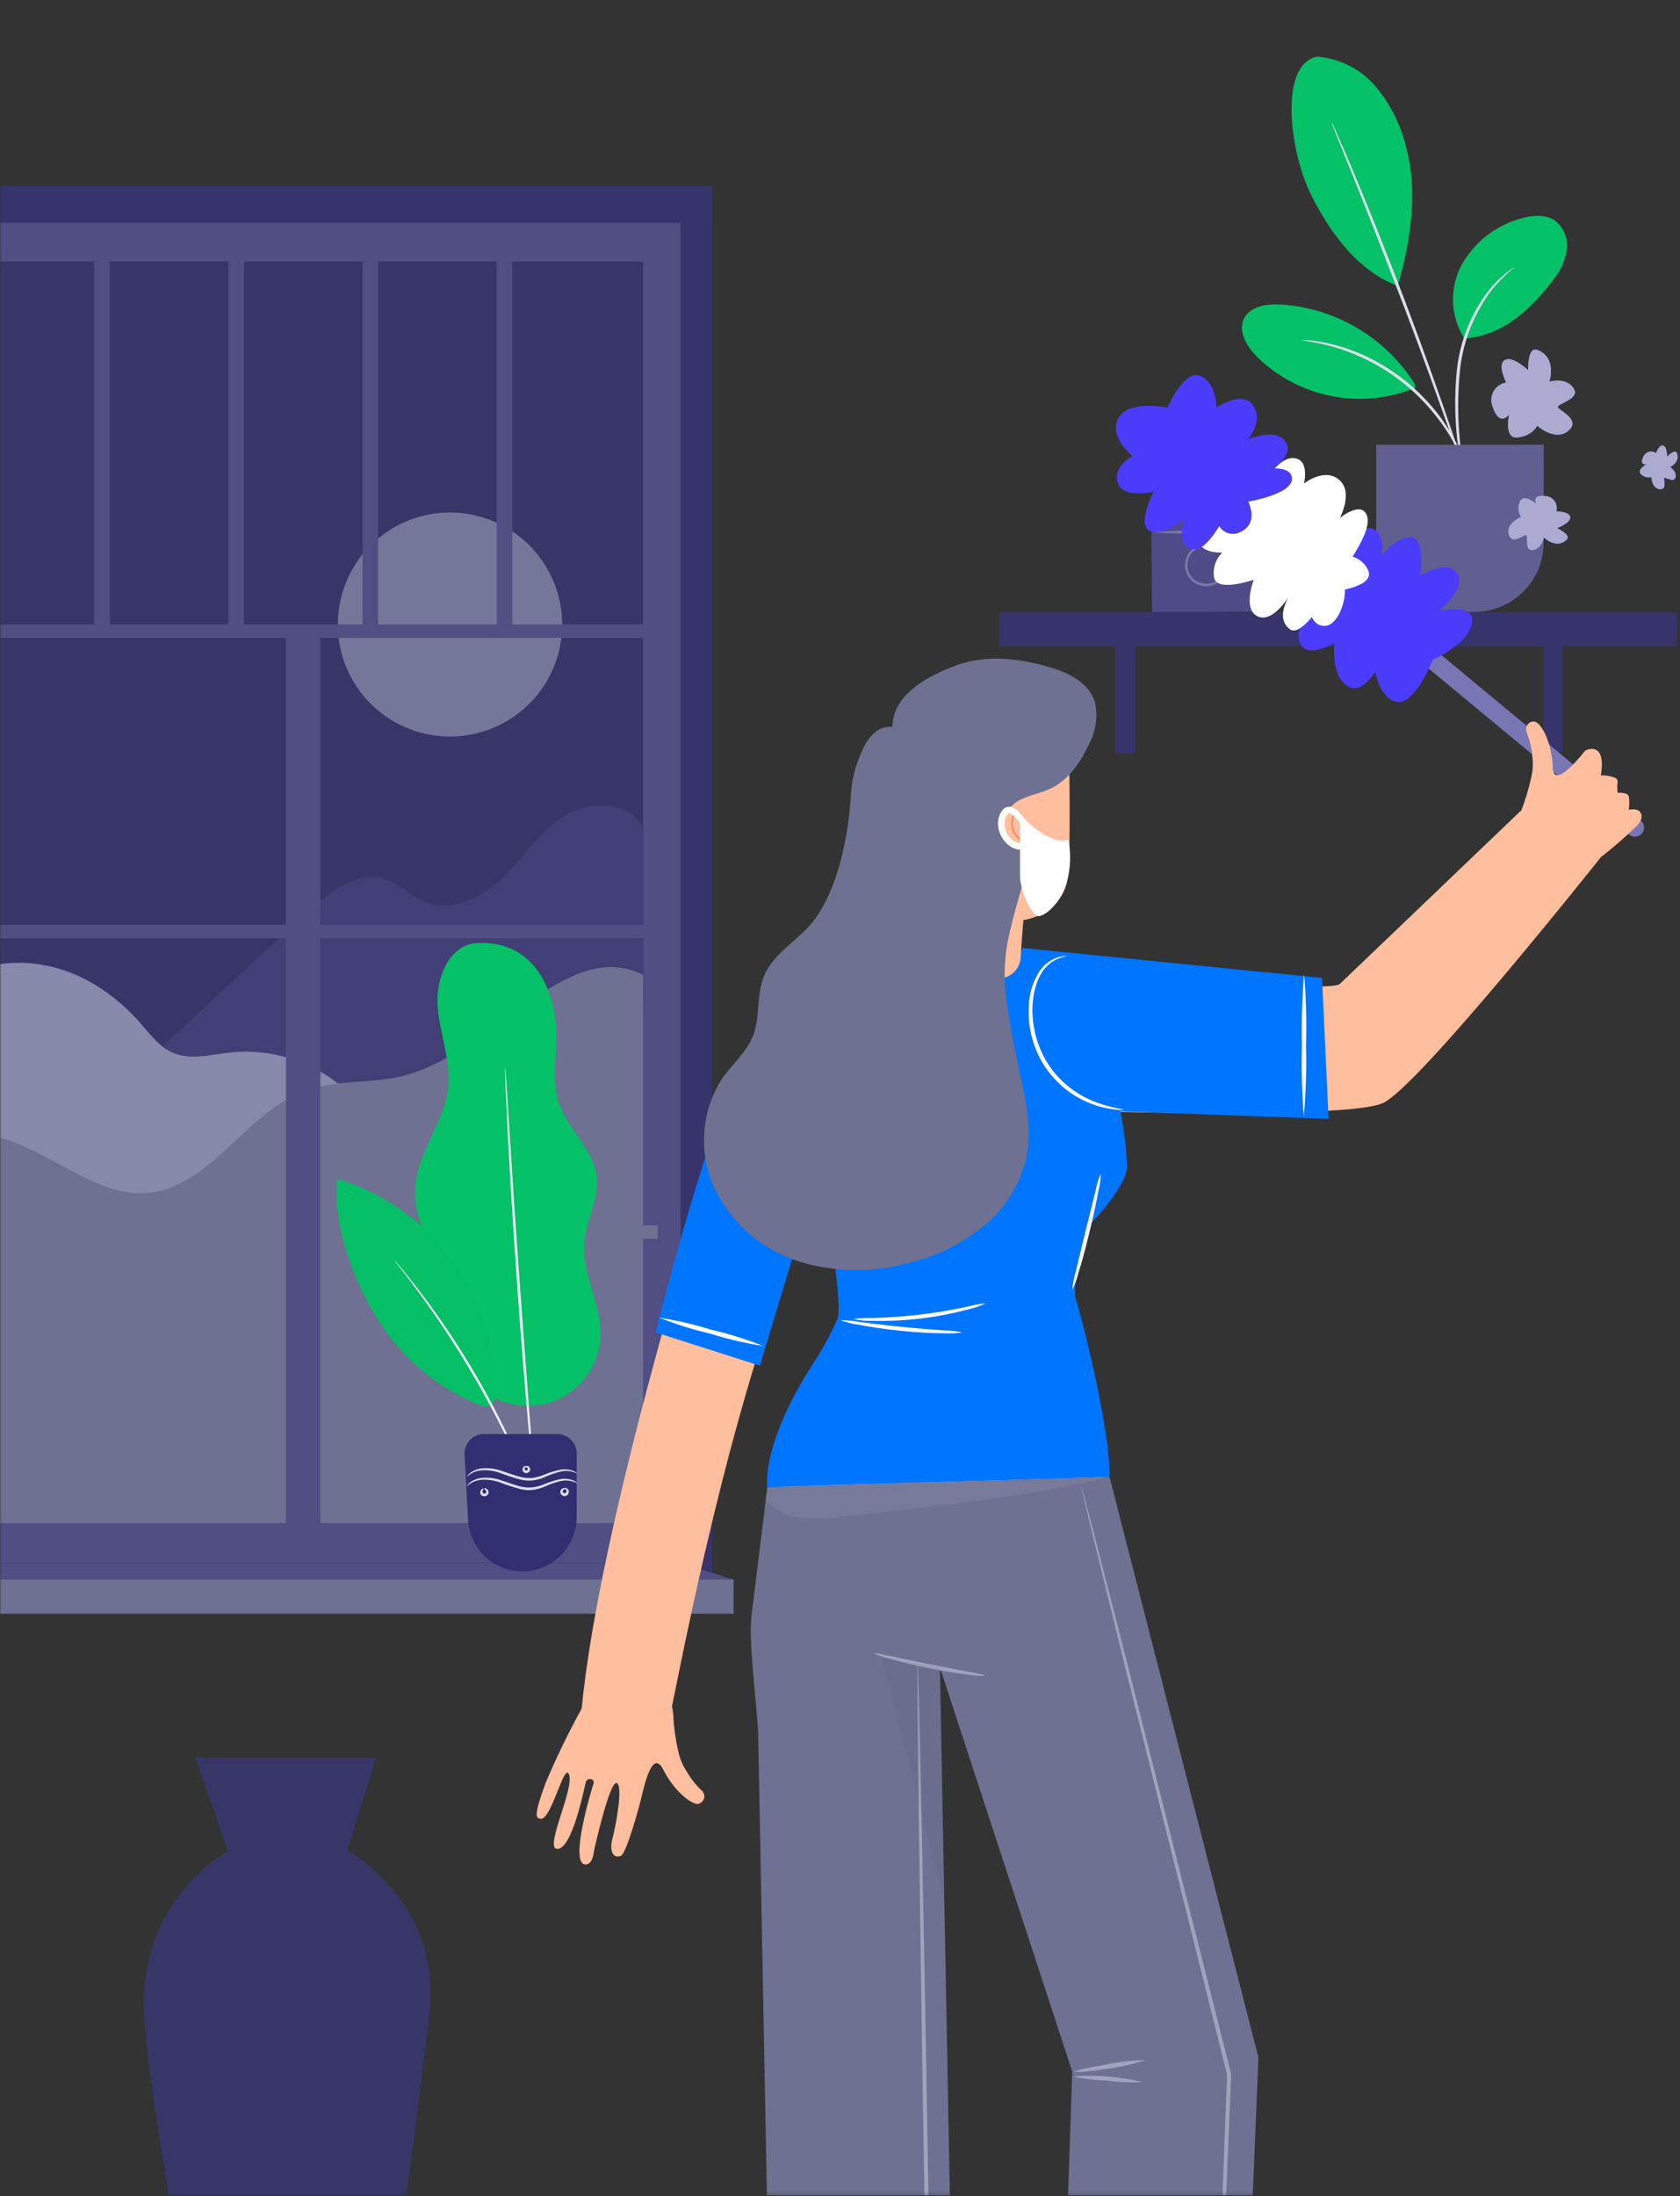 <svg width="518" height="677" viewBox="0 0 518 677" fill="none" xmlns="http://www.w3.org/2000/svg">
<rect x="0" y="0" width="518" height="677" fill="#333333" stroke="none"/>
<g clip-path="url(#clip0_30312_1586)">
<g clip-path="url(#clip1_30312_1586)">
<g clip-path="url(#clip2_30312_1586)">
<mask id="mask0_30312_1586" style="mask-type:alpha" maskUnits="userSpaceOnUse" x="0" y="0" width="518" height="677">
<path d="M518 0.77H0V676.77H518V0.77Z" fill="#211F54"/>
</mask>
<g mask="url(#mask0_30312_1586)">
<path d="M67.479 762.208C67.479 762.208 44.395 642.714 44.333 618.145C44.259 584.14 70.334 570.602 70.334 570.602L60.206 541.77H115.886L107.088 570.406C107.088 570.406 136.436 585.934 132.338 621.203C124.684 687.136 112.502 762.159 112.502 762.159L67.479 762.208Z" fill="#383669"/>
<path d="M209.857 68.644H-20.512V481.826H209.857V68.644Z" fill="#504E83"/>
<path d="M198.267 80.623H-11.317V469.504H198.267V80.623Z" fill="#383669"/>
<path d="M219.6 485.533L209.858 481.812V61.64H219.6V485.533Z" fill="#36346B"/>
<path d="M40.073 331.819L94.579 281.311C101.471 274.915 110.493 268.019 119.358 271.162C123.634 272.726 126.845 276.322 131.027 278.058C139.375 281.53 148.93 276.494 155.351 270.146C161.773 263.797 166.848 255.822 174.632 251.209C182.417 246.596 194.508 247.175 198.361 255.353V310.333L119.17 344.141L40.073 331.819Z" fill="#423F76"/>
<path d="M-11.317 300.215C8.747 292.068 28.764 298.996 43.111 315.18C46.134 318.589 48.891 322.529 53.041 324.406C58.664 326.955 65.164 325.047 71.288 324.406C79.716 323.576 88.209 325.089 95.829 328.775C103.449 332.462 109.901 338.18 114.471 345.297L47.497 378.135L-11.317 377.713V300.215Z" fill="#8689AA"/>
<path d="M198.283 300.466C185.063 294.102 173.441 301.796 161.256 309.958C149.07 318.121 137.762 328.566 123.446 331.85C113.891 334.039 103.648 332.82 94.422 336.104C75.627 342.796 64.663 366.643 44.787 367.784C33.964 368.41 24.253 361.858 14.589 356.932C4.925 352.007 -2.64 347.347 -11.317 353.93V469.504H198.283V300.466Z" fill="#6E7191"/>
<path d="M172.422 200.376C176.77 181.808 165.218 163.236 146.62 158.895C128.022 154.553 109.42 166.086 105.071 184.654C100.723 203.222 112.274 221.794 130.873 226.135C149.471 230.477 168.073 218.944 172.422 200.376Z" fill="#747799"/>
<path d="M202.825 192.492H-11.317V196.636H202.825V192.492Z" fill="#504E83"/>
<path d="M202.825 285.093H-11.317V289.237H202.825V285.093Z" fill="#504E83"/>
<path d="M202.825 377.713H-11.317V381.857H202.825V377.713Z" fill="#6E7191"/>
<path d="M88.188 194.556V480.529H98.776V194.556H88.188Z" fill="#504E83"/>
<path d="M33.839 80.623H29.046V194.571H33.839V80.623Z" fill="#504E83"/>
<path d="M75.22 80.623H70.427V194.571H75.22V80.623Z" fill="#504E83"/>
<path d="M116.585 80.623H111.793V194.571H116.585V80.623Z" fill="#504E83"/>
<path d="M157.966 80.623H153.173V194.571H157.966V80.623Z" fill="#504E83"/>
<path d="M219.6 57.37H-30.269V68.644H219.6V57.37Z" fill="#36346B"/>
<path d="M226.194 486.923H-37.177V497.431H226.194V486.923Z" fill="#6E7191"/>
<path d="M209.858 481.809L226.194 486.922H-37.177L-20.527 481.809H209.858Z" fill="#504E83"/>
<path d="M146.176 290.762C137.922 292.075 134.225 302.224 134.946 310.559C135.666 318.893 139.096 327.025 138.172 335.344C137.013 345.899 129.025 354.812 128.086 365.398C126.989 377.908 135.823 388.932 138.47 401.176C139.754 407.134 139.566 413.42 141.79 419.096C143.678 423.932 147.187 427.964 151.721 430.504C156.254 433.043 161.53 433.933 166.647 433.021C171.765 432.109 176.407 429.453 179.78 425.504C183.154 421.556 185.05 416.561 185.145 411.372C185.333 401.786 179.413 392.763 180.133 383.225C180.666 376.157 184.832 369.464 183.923 362.443C182.874 354.077 175.105 348.15 172.364 340.175C169.623 332.201 172.27 323.428 171.315 315.046C169.623 300.019 161.275 289.542 146.176 290.762Z" fill="#05C168"/>
<path d="M103.964 363.429C102.554 377.361 108.663 393.734 115.883 405.759C123.151 417.85 134.084 427.318 147.099 432.795C148.556 433.405 150.373 433.921 151.61 432.936C152.046 432.456 152.372 431.887 152.567 431.269C152.762 430.651 152.82 429.998 152.738 429.355C152.835 414.58 148.136 400.171 139.343 388.286C130.55 376.401 118.138 367.68 103.964 363.429Z" fill="#05C168"/>
<g opacity="0.1">
<path opacity="0.1" d="M103.964 363.428C102.554 377.361 108.663 393.733 115.883 405.758C123.151 417.849 134.084 427.318 147.099 432.795C148.556 433.405 150.373 433.921 151.61 432.936C152.046 432.455 152.372 431.887 152.567 431.268C152.762 430.65 152.82 429.997 152.738 429.355C152.835 414.58 148.136 400.17 139.343 388.285C130.55 376.401 118.138 367.679 103.964 363.428Z" fill="black"/>
</g>
<path d="M164.704 461.911C164.536 461.669 164.399 461.406 164.297 461.129L163.31 458.846C162.464 456.86 161.211 453.999 159.629 450.496C151.327 432.172 141.132 414.762 129.212 398.549C126.941 395.422 125.062 392.951 123.73 391.247L122.164 389.261C121.98 389.037 121.818 388.796 121.678 388.541C121.678 388.541 121.913 388.729 122.289 389.167L123.856 391.059C125.265 392.701 127.207 395.14 129.557 398.221C141.79 414.289 152.054 431.76 160.131 450.261C161.697 453.811 162.84 456.704 163.592 458.737L164.454 461.082C164.565 461.349 164.649 461.627 164.704 461.911Z" fill="#EFF0F7"/>
<path d="M155.745 329.198C155.821 329.643 155.868 330.092 155.886 330.543C155.964 331.481 156.058 332.763 156.168 334.374C156.387 337.783 156.7 342.583 157.076 348.447C157.828 360.363 158.893 376.813 160.209 394.968C161.524 413.123 162.762 429.589 163.686 441.488C164.14 447.384 164.5 452.169 164.767 455.562C164.876 457.126 164.955 458.455 165.017 459.393C165.059 459.84 165.059 460.291 165.017 460.738C164.914 460.301 164.845 459.856 164.814 459.409C164.72 458.47 164.579 457.188 164.406 455.593C164.093 452.184 163.639 447.399 163.075 441.52C162.01 429.62 160.663 413.185 159.379 395.015C158.094 376.844 157.123 360.378 156.512 348.463C156.246 342.552 156.027 337.751 155.854 334.389C155.854 332.826 155.76 331.496 155.729 330.543C155.697 330.095 155.703 329.645 155.745 329.198Z" fill="#EFF0F7"/>
<path d="M143.238 448.37C143.055 444.936 145.79 442.051 149.229 442.051H171.814C175.128 442.051 177.814 444.738 177.814 448.051V467.649C177.814 472.087 176.048 476.343 172.905 479.48C169.762 482.618 165.5 484.381 161.055 484.381C156.764 484.379 152.637 482.736 149.523 479.79C146.409 476.844 144.544 472.818 144.311 468.541L143.238 448.37Z" fill="#312E72"/>
<path d="M177.97 454.25C177.97 454.25 177.532 454 176.686 453.718C175.496 453.363 174.235 453.314 173.021 453.578C171.207 454.024 169.439 454.642 167.743 455.423C166.676 455.857 165.561 456.162 164.422 456.33C163.188 456.477 161.938 456.413 160.726 456.142C158.467 455.556 156.245 454.841 154.069 454C152.321 453.386 150.469 453.121 148.618 453.218C147.383 453.283 146.185 453.666 145.141 454.328C144.405 454.829 144.092 455.22 144.029 455.173C144.232 454.736 144.545 454.359 144.938 454.078C145.992 453.272 147.25 452.774 148.571 452.639C150.506 452.456 152.458 452.675 154.304 453.281C156.371 453.906 158.533 454.844 160.882 455.345C162.012 455.597 163.176 455.666 164.328 455.548C165.399 455.385 166.449 455.107 167.461 454.719C169.207 453.948 171.036 453.376 172.911 453.015C174.219 452.79 175.563 452.931 176.796 453.421C177.673 453.812 178.002 454.219 177.97 454.25Z" fill="#DCDDEB"/>
<path d="M177.971 457.237C177.971 457.237 177.533 456.987 176.687 456.705C175.486 456.327 174.208 456.263 172.975 456.517C171.159 456.956 169.39 457.574 167.697 458.363C166.628 458.79 165.514 459.094 164.376 459.27C163.142 459.41 161.893 459.346 160.68 459.082C158.423 458.484 156.201 457.764 154.023 456.924C152.275 456.311 150.423 456.045 148.572 456.142C147.335 456.211 146.137 456.599 145.095 457.268C144.359 457.753 144.046 458.144 143.983 458.097C144.186 457.66 144.499 457.283 144.892 457.002C145.944 456.195 147.204 455.702 148.525 455.579C150.46 455.38 152.415 455.599 154.258 456.22C156.325 456.83 158.487 457.784 160.836 458.284C161.967 458.532 163.131 458.595 164.282 458.472C165.355 458.326 166.406 458.053 167.415 457.659C169.164 456.89 170.991 456.313 172.865 455.939C174.173 455.714 175.517 455.855 176.75 456.345C177.237 456.513 177.663 456.824 177.971 457.237Z" fill="#DCDDEB"/>
<path d="M149.136 458.941C149.136 459.05 148.87 459.191 148.776 459.597C148.682 460.004 148.854 460.489 149.434 460.395C150.013 460.301 150.045 459.801 149.81 459.425C149.575 459.05 149.262 459.034 149.246 458.925C149.23 458.816 149.685 458.581 150.233 459.034C150.388 459.175 150.507 459.35 150.581 459.546C150.654 459.742 150.68 459.953 150.656 460.16C150.608 460.429 150.476 460.675 150.279 460.863C150.082 461.051 149.83 461.172 149.559 461.208C149.289 461.258 149.011 461.221 148.763 461.103C148.516 460.985 148.312 460.792 148.181 460.551C148.093 460.36 148.054 460.15 148.067 459.939C148.081 459.729 148.147 459.526 148.259 459.347C148.635 458.753 149.168 458.831 149.136 458.941Z" fill="#DCDDEB"/>
<path d="M161.775 452.294C161.665 452.294 161.932 451.763 162.637 451.872C162.849 451.917 163.042 452.027 163.188 452.187C163.334 452.347 163.426 452.548 163.451 452.764C163.484 453.03 163.426 453.3 163.286 453.529C163.146 453.758 162.932 453.933 162.68 454.026C162.427 454.118 162.151 454.123 161.896 454.038C161.64 453.954 161.421 453.786 161.274 453.561C161.159 453.384 161.098 453.178 161.098 452.967C161.098 452.756 161.159 452.55 161.274 452.373C161.65 451.794 162.135 451.872 162.135 451.982C162.135 452.091 161.885 452.248 161.791 452.607C161.77 452.695 161.771 452.786 161.793 452.873C161.814 452.96 161.857 453.04 161.916 453.108C161.983 453.179 162.067 453.231 162.161 453.258C162.255 453.286 162.354 453.288 162.449 453.264C162.535 453.228 162.61 453.167 162.662 453.089C162.715 453.011 162.744 452.92 162.746 452.826C162.752 452.743 162.732 452.66 162.691 452.587C162.649 452.515 162.586 452.457 162.511 452.42C162.135 452.248 161.853 452.373 161.775 452.294Z" fill="#DCDDEB"/>
<path d="M174.007 458.738C174.007 458.644 174.477 458.441 175.025 458.957C175.188 459.116 175.303 459.318 175.355 459.539C175.408 459.761 175.397 459.992 175.323 460.208C175.247 460.494 175.076 460.745 174.837 460.921C174.598 461.096 174.306 461.185 174.01 461.172C173.714 461.159 173.431 461.046 173.208 460.851C172.986 460.655 172.837 460.39 172.786 460.098C172.735 459.869 172.758 459.629 172.851 459.414C172.943 459.198 173.101 459.016 173.302 458.894C173.976 458.503 174.43 458.894 174.336 458.972C174.242 459.051 173.945 458.972 173.647 459.348C173.574 459.42 173.524 459.511 173.501 459.611C173.479 459.711 173.486 459.815 173.522 459.911C173.561 460.022 173.63 460.12 173.721 460.194C173.812 460.269 173.922 460.317 174.039 460.333C174.162 460.329 174.282 460.29 174.385 460.221C174.487 460.152 174.568 460.055 174.618 459.942C174.668 459.845 174.693 459.738 174.693 459.629C174.693 459.52 174.668 459.413 174.618 459.316C174.352 458.941 173.992 458.863 174.007 458.738Z" fill="#DCDDEB"/>
<path d="M388.192 155.333L354.927 155.64L355.234 188.851L388.5 188.544L388.192 155.333Z" fill="#4E4B88"/>
<path d="M388.132 163.795C382.682 164.305 377.207 164.508 371.734 164.404C366.261 164.603 360.781 164.505 355.318 164.108C360.769 163.609 366.243 163.405 371.717 163.5C377.19 163.301 382.67 163.399 388.132 163.795Z" fill="#7976AB"/>
<path d="M378.042 174.096C377.886 173.623 377.758 173.141 377.659 172.652C377.263 171.377 376.462 170.266 375.376 169.486C374.585 168.93 373.669 168.576 372.709 168.454C371.749 168.333 370.774 168.448 369.869 168.79C368.756 169.204 367.798 169.953 367.128 170.933C366.458 171.913 366.108 173.076 366.127 174.262C366.147 175.448 366.533 176.6 367.235 177.558C367.936 178.516 368.917 179.233 370.044 179.611C370.955 179.935 371.931 180.032 372.888 179.892C373.845 179.753 374.753 179.382 375.533 178.811C376.606 178.015 377.389 176.891 377.763 175.61C377.855 175.117 377.971 174.629 378.112 174.148C378.24 174.657 378.24 175.189 378.112 175.697C377.847 177.126 377.074 178.411 375.934 179.316C375.084 180.001 374.073 180.459 372.997 180.648C371.921 180.837 370.815 180.749 369.782 180.394C368.501 179.954 367.387 179.128 366.596 178.03C365.804 176.933 365.373 175.617 365.361 174.264C365.35 172.911 365.759 171.588 366.532 170.476C367.305 169.365 368.404 168.521 369.678 168.059C370.705 167.69 371.809 167.585 372.887 167.756C373.966 167.926 374.984 168.366 375.847 169.033C376.998 169.924 377.795 171.194 378.095 172.617C378.201 173.107 378.183 173.615 378.042 174.096Z" fill="#7976AB"/>
<path d="M517.122 188.64H308.163V199.288H517.122V188.64Z" fill="#36346B"/>
<path d="M481.851 196.751H475.943V231.703H481.851V196.751Z" fill="#36346B"/>
<path d="M350.055 196.225H343.973V232.238H350.055V196.225Z" fill="#36346B"/>
<path d="M406.134 17.464C409.684 17.747 413.141 18.741 416.297 20.388C419.453 22.035 422.243 24.301 424.501 27.051C428.985 32.592 432.139 39.085 433.72 46.032C437.205 59.324 434.853 74.947 430.949 88.1C416.607 82.88 407.877 67.466 403.938 59.393C397.717 46.623 394.232 19.761 406.134 17.464Z" fill="#05C168"/>
<path d="M451.493 104.35C449.371 100.989 448.173 97.129 448.02 93.158C447.867 89.188 448.765 85.247 450.622 81.733C452.55 78.258 455.152 75.201 458.276 72.74C461.399 70.278 464.982 68.462 468.815 67.397C472.301 66.353 476.413 65.936 479.445 67.989C480.802 69.046 481.854 70.444 482.493 72.039C483.133 73.634 483.338 75.37 483.087 77.07C482.513 80.464 481.059 83.649 478.87 86.309C471.795 95.686 463.187 103.48 451.493 104.35Z" fill="#05C168"/>
<path d="M436.265 118.424C431.794 111.318 425.689 105.381 418.458 101.105C411.226 96.829 403.076 94.339 394.686 93.841C390.416 93.632 385.328 94.45 383.516 98.295C381.703 102.14 384.335 106.611 387.28 109.69C393.574 115.993 401.597 120.293 410.337 122.048C419.076 123.804 428.141 122.936 436.387 119.555" fill="#05C168"/>
<path d="M451.615 149.933C451.331 149.014 451.133 148.07 451.023 147.115C450.709 145.375 450.291 142.661 449.838 139.373C448.521 130.811 448.328 122.114 449.263 113.502C450.293 104.84 453.626 96.61 458.917 89.667C460.537 87.593 462.403 85.724 464.476 84.1C465.19 83.508 465.835 83.143 466.218 82.865C466.42 82.706 466.643 82.578 466.881 82.482C464.129 84.724 461.633 87.262 459.44 90.05C454.399 97.007 451.22 105.133 450.204 113.659C449.306 122.19 449.417 130.798 450.535 139.303C450.901 142.47 451.197 145.079 451.423 147.063C451.556 148.014 451.62 148.973 451.615 149.933Z" fill="#DCDDEB"/>
<path d="M410.593 37.682C410.809 38.031 410.995 38.398 411.151 38.778L412.597 41.996C413.835 44.78 415.595 48.851 417.703 53.896C421.938 63.97 427.601 77.975 433.509 93.581C439.416 109.187 444.453 123.435 447.955 133.805C449.698 139.024 451.092 143.182 452.016 146.105C452.434 147.497 452.782 148.61 453.061 149.463C453.203 149.845 453.302 150.242 453.358 150.646C453.155 150.289 452.997 149.91 452.887 149.515C452.573 148.68 452.173 147.584 451.685 146.209L447.345 134.031C443.703 123.731 438.632 109.517 432.672 93.929C426.713 78.34 421.189 64.353 417.111 54.157L412.266 42.17C411.743 40.813 411.308 39.717 410.977 38.882C410.804 38.498 410.675 38.095 410.593 37.682Z" fill="#DCDDEB"/>
<path d="M401.41 104.802C402.331 104.786 403.251 104.844 404.163 104.976C405.236 105.04 406.302 105.185 407.352 105.411C408.767 105.647 410.168 105.955 411.552 106.333L413.957 106.994C414.793 107.238 415.699 107.586 416.518 107.899C418.394 108.572 420.232 109.344 422.025 110.213C426.108 112.257 429.968 114.717 433.544 117.555C437.118 120.487 440.366 123.794 443.233 127.419C444.453 128.993 445.587 130.63 446.631 132.325C447.119 133.126 447.624 133.874 448.025 134.639L449.175 136.849C449.822 138.123 450.404 139.43 450.918 140.763C451.347 141.746 451.708 142.758 451.998 143.79C452.309 144.658 452.554 145.548 452.73 146.452C452.521 146.452 451.51 142.712 448.583 137.145L447.398 134.987C446.997 134.239 446.474 133.508 445.986 132.725C445.028 131.142 443.791 129.594 442.501 127.924C436.877 120.855 429.776 115.096 421.694 111.048C419.812 110.178 418.052 109.308 416.292 108.682C415.438 108.369 414.549 108.003 413.8 107.742L411.43 107.029C405.4 105.272 401.41 105.063 401.41 104.802Z" fill="#DCDDEB"/>
<path d="M424.326 137.092H475.96V167.26C475.96 170.068 475.406 172.848 474.33 175.443C473.254 178.037 471.676 180.394 469.688 182.379C467.699 184.365 465.338 185.94 462.739 187.014C460.141 188.089 457.356 188.642 454.543 188.642H445.743C440.063 188.642 434.616 186.389 430.599 182.379C426.583 178.37 424.326 172.931 424.326 167.26V137.092Z" fill="#615F91"/>
<path d="M506.278 256.887C505.787 257.461 505.091 257.819 504.339 257.887C503.587 257.954 502.838 257.725 502.253 257.248L414.805 184.79L418.469 180.411L505.87 252.887C506.451 253.366 506.819 254.055 506.896 254.804C506.972 255.552 506.75 256.301 506.278 256.887Z" fill="#7876B4"/>
<path d="M441.78 203.39C441.78 203.39 436.449 216.932 430.988 216.372C425.527 215.812 424.043 207.091 424.043 207.091C424.043 207.091 419.545 214.845 414.897 211.104C410.248 207.363 411.477 198.143 411.477 198.143C411.477 198.143 403.806 202.93 401.151 198.809C397.51 193.132 408.483 183.519 408.483 183.519C408.483 183.519 416.415 162.292 422.308 162.813C427.165 163.228 426.099 171.281 426.099 171.281C426.099 171.281 430.068 165.679 434.882 165.598C439.696 165.517 437.871 177.44 437.871 177.44C437.871 177.44 446.371 172.174 449.307 176.731C452.243 181.287 443.662 188.343 443.662 188.343C443.662 188.343 454.987 185.58 453.869 192.06C452.751 198.539 441.78 203.39 441.78 203.39Z" fill="#4B3CFB"/>
<path d="M412.851 147.86C408.263 144.051 402.086 149.048 402.086 149.048C402.086 149.048 403.431 143.2 400.497 141.668C394.526 138.513 387.848 151.886 387.848 151.886C387.848 151.886 369.447 159.114 369.25 165.045C369.053 170.976 376.913 170.297 376.913 170.297C375.896 171.28 375.13 172.493 374.68 173.833C374.231 175.173 374.11 176.601 374.329 177.997C375.131 182.716 386.566 178.709 386.566 178.709C386.566 178.709 382.958 188.024 387.967 190.073C391.542 191.538 395.281 187.043 397.149 184.32C395.787 186.855 394.186 191.252 397.666 193.945C399.349 195.271 401.947 193.233 404.523 190.199C404.765 190.927 405.211 191.569 405.808 192.051C406.406 192.532 407.129 192.832 407.892 192.915C411.969 193.517 414.839 186.349 414.687 181.723C418.906 180.773 423.005 179.074 421.938 176.01C421.51 174.95 420.846 174.003 419.995 173.239C419.144 172.476 418.129 171.918 417.028 171.607C419.688 167.427 422.436 162.196 421.585 159.265C420.059 153.957 413.115 159.67 413.115 159.67C413.115 159.67 417.439 151.668 412.851 147.86Z" fill="white"/>
<path d="M375.076 125.624C375.076 125.624 375.185 118.057 370.105 115.884C365.025 113.71 359.963 125.661 359.963 125.661C359.963 125.661 347.932 123.088 344.828 128.885C341.723 134.683 349.246 140.634 349.246 140.634C349.246 140.634 343.192 143.42 344.586 148.671C345.98 153.921 355.697 151.518 355.697 151.518C355.697 151.518 350.219 162.333 354.791 163.746C359.363 165.158 365.16 159.699 365.16 159.699C365.16 159.699 362.164 168.708 368.061 169.293C370.67 169.555 373.53 166.104 375.929 162.179C376.52 163.177 377.448 163.931 378.547 164.306C379.645 164.68 380.842 164.651 381.921 164.223C388.566 161.631 384.854 154.638 384.854 154.638C384.854 154.638 399.053 152.285 398.329 147.207C398.036 145.051 395.617 144.409 392.939 144.359C395.9 141.884 397.945 139.168 396.72 136.756C394.177 131.422 384.772 135.417 384.772 135.417C384.772 135.417 389.592 130.059 386.422 125.048C383.252 120.038 375.076 125.624 375.076 125.624Z" fill="#4B3CFB"/>
<path d="M502.189 249.592C502.189 249.592 504.544 249.117 505.496 250.091C507.566 252.228 504.14 255.102 504.14 255.102C500.793 258.328 497.274 261.373 493.601 264.223C493.601 264.223 437.24 335.289 426.344 340.039C417.684 343.958 365.701 343.198 345.455 342.747L326.732 404.502L342.148 463.739L238.849 465.092L263.068 405.404L259.119 391.58L250.03 372.912C227.881 422.292 212.536 499.604 207.207 525.945L207.588 528.32C207.736 532.372 208.294 536.398 209.253 540.338C209.717 542.315 210.522 544.195 211.632 545.896C212.877 548.08 214.423 550.079 216.224 551.834C216.602 552.121 216.886 552.514 217.038 552.963C217.191 553.412 217.206 553.896 217.08 554.353C216.955 554.811 216.695 555.22 216.335 555.529C215.974 555.838 215.53 556.032 215.058 556.086C212.964 555.991 207.873 552.143 204.519 545.516C201.164 538.89 198.666 550.338 197.667 554.471C196.668 558.604 193.028 571.311 191.505 572.023C189.269 573.045 187.746 570.931 188.841 566.75C189.935 562.57 192.243 550.053 190.078 549.625C187.913 549.198 183.155 570.408 183.155 570.408C183.155 570.408 182.869 575.087 180.3 574.707C175.637 573.995 182.322 551.834 183.012 549.744C183.44 548.271 181.085 547.773 180.633 549.34C180.181 550.908 176.398 570.574 171.64 569.909C168 569.387 176.969 551.644 175.494 547.131C174.019 542.619 170.07 561.287 166.596 560.646C165.311 560.409 164.384 560.052 168.214 549.649C171.515 541.801 175.231 534.134 179.348 526.681C184.796 470.152 215.677 369.515 229.309 326.999C231.353 320.632 235.111 314.948 240.17 310.566C245.23 306.185 251.398 303.276 258 302.155C272.582 299.741 287.328 298.447 302.109 298.283C307.961 298.212 309.008 297.381 314.884 297.119C319.533 297.08 324.178 297.397 328.778 298.069C342.315 299.495 409.786 306.454 413.14 303.271C416.899 299.732 468.811 250.019 468.811 250.019H469.001C470.35 246.53 471.424 242.94 472.213 239.284C472.644 237.318 472.733 235.293 472.474 233.298C472.268 230.793 471.708 228.33 470.809 225.983C469.786 223.916 471.784 221.684 473.664 222.634C475.543 223.584 478.541 229.189 478.779 236.623C479.017 244.058 488.747 231.398 488.747 231.398C490.981 230.234 495.08 230.125 493.601 238.999C495.132 238.954 496.655 239.229 498.073 239.806C498.299 239.913 498.487 240.086 498.61 240.303C498.734 240.52 498.787 240.769 498.763 241.017C498.625 242.138 498.625 243.27 498.763 244.39C498.763 244.39 501.761 244.129 502.189 245.459C502.425 246.827 502.425 248.224 502.189 249.592Z" fill="#FFBE9D"/>
<path d="M234.304 420.986C237.302 410.773 252.695 360.277 252.695 360.277C252.695 360.277 260.26 401.439 258.262 406.403C256.423 410.652 254.252 414.75 251.767 418.659C234.304 445.189 236.588 458.467 236.588 458.467L342.1 455.26C342.338 440.534 333.607 406.284 331.799 400.821C329.991 395.358 336.01 377.473 336.01 377.473C336.01 377.473 347.905 365.383 347.477 359.16C347.251 353.57 346.559 348.009 345.407 342.534L409.642 344.909L407.62 301.443L315.36 292.228C312.148 301.277 283.099 296.835 283.099 296.835C251.743 297.88 249.792 303.628 236.755 313.747C223.717 323.865 202.139 410.702 202.139 410.702L234.304 420.986Z" fill="#0075FF"/>
<path d="M296.684 410.702C294.856 411.028 292.993 411.124 291.141 410.987C287.691 410.987 282.957 410.749 277.747 410.227C272.536 409.704 267.826 408.968 264.471 408.303C262.622 408.065 260.808 407.602 259.071 406.925C260.931 406.926 262.787 407.101 264.614 407.448C267.992 407.875 272.679 408.469 277.866 408.992C283.052 409.514 287.762 409.87 291.165 410.108C293.019 410.131 294.867 410.33 296.684 410.702Z" fill="white"/>
<path d="M303.916 401.747C302.087 402.641 300.153 403.303 298.159 403.718C288.667 406.208 278.874 407.367 269.062 407.162C267.032 407.228 265.002 407.036 263.02 406.592C265.023 406.339 267.043 406.236 269.062 406.283C272.798 406.164 277.936 405.903 283.599 405.238C289.261 404.573 294.304 403.623 297.873 402.863C299.855 402.334 301.876 401.961 303.916 401.747Z" fill="white"/>
<path d="M339.413 361.794C339.365 363.605 339.117 365.405 338.675 367.162C338.057 370.463 337.105 374.976 335.892 379.917C334.679 384.857 333.513 389.417 332.466 392.505C332.045 394.273 331.422 395.986 330.61 397.612C330.743 395.806 331.078 394.022 331.61 392.291C332.514 388.586 333.537 384.311 334.679 379.632C335.821 374.952 336.915 370.677 337.819 366.972C338.141 365.188 338.676 363.45 339.413 361.794Z" fill="white"/>
<path d="M235.423 414.928C229.919 414.079 224.488 412.817 219.174 411.151C213.745 409.884 208.417 408.216 203.234 406.163C208.736 407.025 214.166 408.288 219.483 409.94C224.914 411.203 230.242 412.87 235.423 414.928Z" fill="white"/>
<path d="M346.55 342.011C345.652 342.165 344.735 342.165 343.838 342.011C341.353 341.757 338.913 341.174 336.581 340.277C332.69 338.817 329.147 336.56 326.18 333.652C323.214 330.744 320.89 327.248 319.357 323.39C317.663 319.145 316.939 314.577 317.24 310.017C317.346 306.257 318.472 302.596 320.499 299.424C321.924 297.288 324.054 295.716 326.518 294.982C327.176 294.801 327.857 294.713 328.54 294.721C329.016 294.721 329.254 294.721 329.254 294.721C329.254 294.721 328.255 294.721 326.661 295.363C324.4 296.196 322.483 297.759 321.213 299.804C317.977 304.887 317.073 314.174 320.523 322.843C322.128 326.931 324.642 330.602 327.874 333.579C330.522 336.016 333.573 337.976 336.891 339.375C340.004 340.603 343.243 341.487 346.55 342.011Z" fill="white"/>
<path d="M402.007 344.054C401.412 336.771 401.221 329.46 401.436 322.155C401.25 314.857 401.472 307.553 402.102 300.28C402.698 307.555 402.888 314.858 402.673 322.155C402.873 329.462 402.651 336.774 402.007 344.054Z" fill="white"/>
<path d="M314.741 294.888C315.002 289.592 315.55 283.606 315.55 283.606C315.55 283.606 328.682 282.157 329.467 268.619C330.252 255.08 329.467 223.846 329.467 223.846L305.676 211.686L279.269 232.421L283.337 300.114L307.556 301.658C309.407 301.709 311.203 301.025 312.55 299.756C313.897 298.487 314.685 296.736 314.741 294.888Z" fill="#FFBE9D"/>
<path d="M317.097 257.906C317.097 257.906 317.097 258.168 316.883 258.476C316.706 258.7 316.477 258.878 316.216 258.994C315.955 259.11 315.669 259.16 315.384 259.141C313.862 259.141 312.387 257.384 311.863 255.341C311.615 254.351 311.615 253.315 311.863 252.325C311.912 251.893 312.068 251.479 312.318 251.123C312.567 250.766 312.901 250.477 313.291 250.282C313.611 250.15 313.97 250.15 314.29 250.282C314.527 250.4 314.719 250.591 314.837 250.828C315.004 251.232 314.837 251.493 314.837 251.47C314.837 251.446 314.837 251.232 314.599 250.995C314.475 250.824 314.292 250.706 314.086 250.662C313.879 250.619 313.664 250.652 313.481 250.757C313.189 250.933 312.947 251.18 312.776 251.475C312.606 251.77 312.513 252.103 312.506 252.443C312.305 253.327 312.305 254.244 312.506 255.127C312.981 256.98 314.266 258.476 315.408 258.619C315.632 258.649 315.859 258.633 316.076 258.572C316.293 258.511 316.495 258.405 316.669 258.263C316.955 258.073 317.05 257.883 317.097 257.906Z" fill="#EB996E"/>
<path d="M337.628 216.529C335.796 210.306 329.158 207.219 323.115 205.509C313.908 202.896 303.964 201.756 294.971 205.057C285.978 208.359 275.177 214.154 275.177 224.059C269.872 223.631 266.826 228.263 264.733 234.011C263.394 237.513 262.592 241.196 262.354 244.937C261.688 257.905 258.048 275.814 249.626 285.315C244.868 290.612 238.277 294.269 235.565 300.872C233.186 306.597 234.423 313.39 232.211 319.185C230.236 324.292 225.882 327.926 222.695 332.367C219.447 337.406 217.535 343.186 217.14 349.165C216.745 355.144 217.878 361.125 220.434 366.546C223.009 371.828 226.634 376.532 231.088 380.37C235.542 384.209 240.732 387.102 246.343 388.873C257.455 392.248 269.306 392.364 280.482 389.205C288.87 387.203 296.695 383.33 303.369 377.876C310.198 372.308 314.888 364.555 316.644 355.929C318.333 346.238 315.621 336.381 313.599 326.738C307.271 296.264 309.079 294.673 317.073 266.385C317.263 265.886 317.358 265.363 317.501 264.865C317.644 264.366 317.715 264.128 317.81 263.748C318.037 262.63 318.157 261.493 318.167 260.352C316.999 260.785 315.732 260.877 314.514 260.616C313.296 260.355 312.178 259.753 311.291 258.879C310.403 257.948 309.783 256.794 309.498 255.539C309.213 254.285 309.274 252.976 309.674 251.753C310.235 250.416 311.071 249.211 312.129 248.217C313.186 247.223 314.441 246.461 315.812 245.982C318.452 244.889 321.284 244.319 323.877 243.108C329.372 240.495 333.179 235.08 335.772 229.403C337.904 225.469 338.562 220.904 337.628 216.529Z" fill="#6E7191"/>
<path d="M236.589 458.465L342.101 455.259L388.017 634.205L379.572 839.469H323.782L330.61 638.576L289.809 513.997L296.09 847.426L239.706 848.257L233.782 534.851C233.52 526.134 230.665 506.491 231.736 497.846L236.589 458.465Z" fill="#6E7191"/>
<path d="M303.845 516.538C302.118 516.646 300.384 516.543 298.682 516.229C295.494 515.849 291.141 515.184 286.359 514.234C281.577 513.284 277.294 512.191 274.202 511.313C272.548 510.95 270.949 510.375 269.443 509.602C269.443 509.246 277.199 511.099 286.715 513.023C296.232 514.947 303.892 516.182 303.845 516.538Z" fill="#A0A3BD"/>
<path d="M288.31 837.903C287.977 837.903 286.502 765.057 285.003 675.203C283.505 585.35 282.624 512.456 282.934 512.456C283.243 512.456 284.766 585.279 286.241 675.18C287.716 765.08 288.667 837.903 288.31 837.903Z" fill="#A0A3BD"/>
<path d="M371.507 828.211C371.481 827.887 371.481 827.562 371.507 827.238V824.387C371.507 821.822 371.697 818.141 371.84 813.461C372.173 803.961 372.649 790.161 373.244 773.25C374.528 739.237 376.336 692.351 378.311 640.595C378.311 640.097 378.311 639.622 378.311 639.194V639.36C365.821 589.481 354.52 544.21 346.312 511.457L336.796 472.717C335.702 468.181 334.869 464.642 334.274 462.172C333.989 461.008 333.798 460.105 333.632 459.416C333.539 459.107 333.483 458.788 333.465 458.466C333.589 458.766 333.685 459.076 333.751 459.393C333.941 460.058 334.179 460.96 334.512 462.1C335.155 464.476 336.082 468.086 337.272 472.599C339.651 481.767 343.005 494.973 347.193 511.243C355.472 543.973 366.891 589.125 379.548 639.075V639.242C379.548 639.669 379.548 640.168 379.548 640.643C377.431 692.398 375.504 739.261 374.1 773.273C373.363 790.208 372.744 803.913 372.316 813.461C372.078 818.212 371.887 821.822 371.769 824.387C371.769 825.599 371.626 826.549 371.602 827.238C371.606 827.565 371.574 827.891 371.507 828.211Z" fill="#A0A3BD"/>
<path d="M353.306 635.015C349.299 636.33 345.171 637.245 340.982 637.746C335.843 638.625 334.317 638.591 332.342 638.686V638.211C332.985 638.401 333.318 638.52 333.318 638.615C333.318 638.71 332.913 638.615 332.247 638.615H330.82L332.247 638.187C334.103 637.641 335.629 637.39 340.768 636.463C344.89 635.571 349.089 635.086 353.306 635.015Z" fill="#A0A3BD"/>
<path d="M352.331 641.831C348.62 642 344.902 641.834 341.221 641.332C337.505 641.256 334.263 640.808 330.618 640.078C338.053 639.473 345.078 640.092 352.331 641.831Z" fill="#A0A3BD"/>
<path opacity="0.2" d="M236.136 462.242C237.386 463.844 238.96 465.165 240.755 466.118C242.551 467.072 244.528 467.637 246.557 467.776C250.806 468.279 255.104 468.199 259.332 467.538C286.573 464.522 315.431 461.743 342.1 455.259C307.58 457.183 271.109 456.541 236.588 458.465L236.231 461.41" fill="#A0A3BD"/>
<g opacity="0.2">
<path opacity="0.2" d="M271.704 510.816L291.164 586.204L289.808 513.999L271.704 510.816Z" fill="black"/>
</g>
<path d="M474.005 107.849C480.201 110.204 477.732 117.66 477.732 117.66C477.732 117.66 482.779 116.091 485.185 119.67C487.591 123.249 479.147 124.489 480.468 125.745C481.789 127.001 487.434 129.764 483.393 132.935C479.351 136.106 473.958 131.224 473.958 131.224C473.958 131.224 472.763 134.159 468.109 134.85C463.454 135.541 465.341 127.77 465.341 127.77C465.341 127.77 462.338 131.804 460.263 125.462C459.934 124.7 459.784 123.872 459.824 123.042C459.863 122.213 460.092 121.404 460.492 120.676C460.893 119.948 461.454 119.32 462.133 118.841C462.813 118.362 463.593 118.044 464.414 117.912C464.414 117.912 461.505 112.354 464.005 110.973C466.505 109.591 471.175 114.113 471.175 114.113C471.175 114.113 470.908 106.672 474.005 107.849Z" fill="#407BFF"/>
<path d="M474.005 107.849C480.201 110.204 477.732 117.66 477.732 117.66C477.732 117.66 482.779 116.091 485.185 119.67C487.591 123.249 479.147 124.489 480.468 125.745C481.789 127.001 487.434 129.764 483.393 132.935C479.351 136.106 473.958 131.224 473.958 131.224C473.958 131.224 472.763 134.159 468.109 134.85C463.454 135.541 465.341 127.77 465.341 127.77C465.341 127.77 462.338 131.804 460.263 125.462C459.934 124.7 459.784 123.872 459.824 123.042C459.863 122.213 460.092 121.404 460.492 120.676C460.893 119.948 461.454 119.32 462.133 118.841C462.813 118.362 463.593 118.044 464.414 117.912C464.414 117.912 461.505 112.354 464.005 110.973C466.505 109.591 471.175 114.113 471.175 114.113C471.175 114.113 470.908 106.672 474.005 107.849Z" fill="#ACAAD1"/>
<path d="M517.027 139.637C518.19 142.463 514.92 144.001 514.92 144.001C514.92 144.001 517.043 145.178 516.602 147.141C516.162 149.103 513.064 146.654 513.08 147.502C513.096 148.349 513.945 151.128 511.602 150.767C509.259 150.406 509.165 147.078 509.165 147.078C508.627 147.209 508.066 147.204 507.53 147.065C506.995 146.925 506.503 146.654 506.099 146.277C504.385 144.943 507.592 143.138 507.592 143.138C507.592 143.138 505.297 143.42 506.759 140.704C506.912 140.353 507.143 140.042 507.434 139.793C507.725 139.544 508.07 139.364 508.441 139.267C508.812 139.17 509.2 139.159 509.576 139.234C509.952 139.309 510.306 139.468 510.611 139.7C510.611 139.7 511.555 136.953 512.813 137.361C514.071 137.769 514.024 140.767 514.024 140.767C514.024 140.767 516.429 138.224 517.027 139.637Z" fill="#407BFF"/>
<path d="M517.027 139.637C518.19 142.463 514.92 144.001 514.92 144.001C514.92 144.001 517.043 145.178 516.602 147.141C516.162 149.103 513.064 146.654 513.08 147.502C513.096 148.349 513.945 151.128 511.602 150.767C509.259 150.406 509.165 147.078 509.165 147.078C508.627 147.209 508.066 147.204 507.53 147.065C506.995 146.925 506.503 146.654 506.099 146.277C504.385 144.943 507.592 143.138 507.592 143.138C507.592 143.138 505.297 143.42 506.759 140.704C506.912 140.353 507.143 140.042 507.434 139.793C507.725 139.544 508.07 139.364 508.441 139.267C508.812 139.17 509.2 139.159 509.576 139.234C509.952 139.309 510.306 139.468 510.611 139.7C510.611 139.7 511.555 136.953 512.813 137.361C514.071 137.769 514.024 140.767 514.024 140.767C514.024 140.767 516.429 138.224 517.027 139.637Z" fill="#ACAAD1"/>
<path d="M483.031 166.402C479.76 169.401 476.034 165.68 476.034 165.68C476.034 165.68 475.468 169.181 472.59 169.542C469.713 169.903 471.505 164.471 470.342 164.927C469.178 165.382 465.829 167.878 465.153 164.503C464.477 161.128 469.005 159.369 469.005 159.369C468.547 158.706 468.268 157.935 468.194 157.133C468.119 156.33 468.253 155.522 468.581 154.786C469.556 151.803 473.675 155.257 473.675 155.257C473.675 155.257 472.103 152.258 476.584 152.917C477.134 152.956 477.668 153.117 478.147 153.389C478.626 153.661 479.037 154.037 479.351 154.489C479.665 154.941 479.873 155.458 479.96 156.001C480.048 156.544 480.011 157.1 479.855 157.627C479.855 157.627 484.069 157.627 484.147 159.464C484.226 161.3 480.075 162.792 480.075 162.792C480.075 162.792 484.666 164.911 483.031 166.402Z" fill="#407BFF"/>
<path d="M483.031 166.402C479.76 169.401 476.034 165.68 476.034 165.68C476.034 165.68 475.468 169.181 472.59 169.542C469.713 169.903 471.505 164.471 470.342 164.927C469.178 165.382 465.829 167.878 465.153 164.503C464.477 161.128 469.005 159.369 469.005 159.369C468.547 158.706 468.268 157.935 468.194 157.133C468.119 156.33 468.253 155.522 468.581 154.786C469.556 151.803 473.675 155.257 473.675 155.257C473.675 155.257 472.103 152.258 476.584 152.917C477.134 152.956 477.668 153.117 478.147 153.389C478.626 153.661 479.037 154.037 479.351 154.489C479.665 154.941 479.873 155.458 479.96 156.001C480.048 156.544 480.011 157.1 479.855 157.627C479.855 157.627 484.069 157.627 484.147 159.464C484.226 161.3 480.075 162.792 480.075 162.792C480.075 162.792 484.666 164.911 483.031 166.402Z" fill="#ACAAD1"/>
</g>
<path d="M329.5 258.889C324.3 260.489 317.333 254.222 314.5 250.889V269.889C314.5 274.389 318.1 282.789 320.5 282.389C323.5 281.889 332 274.389 329.5 258.889Z" fill="white"/>
<path d="M316 254.389C315.167 252.889 311.5 247.289 309.5 250.889C307 255.389 311 260.889 314.5 260.889" stroke="white" stroke-width="2"/>
</g>
</g>
</g>
<defs>
<clipPath id="clip0_30312_1586">
<rect width="518" height="676" fill="white" transform="translate(0 0.77)"/>
</clipPath>
<clipPath id="clip1_30312_1586">
<rect width="518" height="676" fill="white" transform="translate(0 0.77)"/>
</clipPath>
<clipPath id="clip2_30312_1586">
<rect width="518" height="676" fill="white" transform="translate(0 0.77)"/>
</clipPath>
</defs>
</svg>
